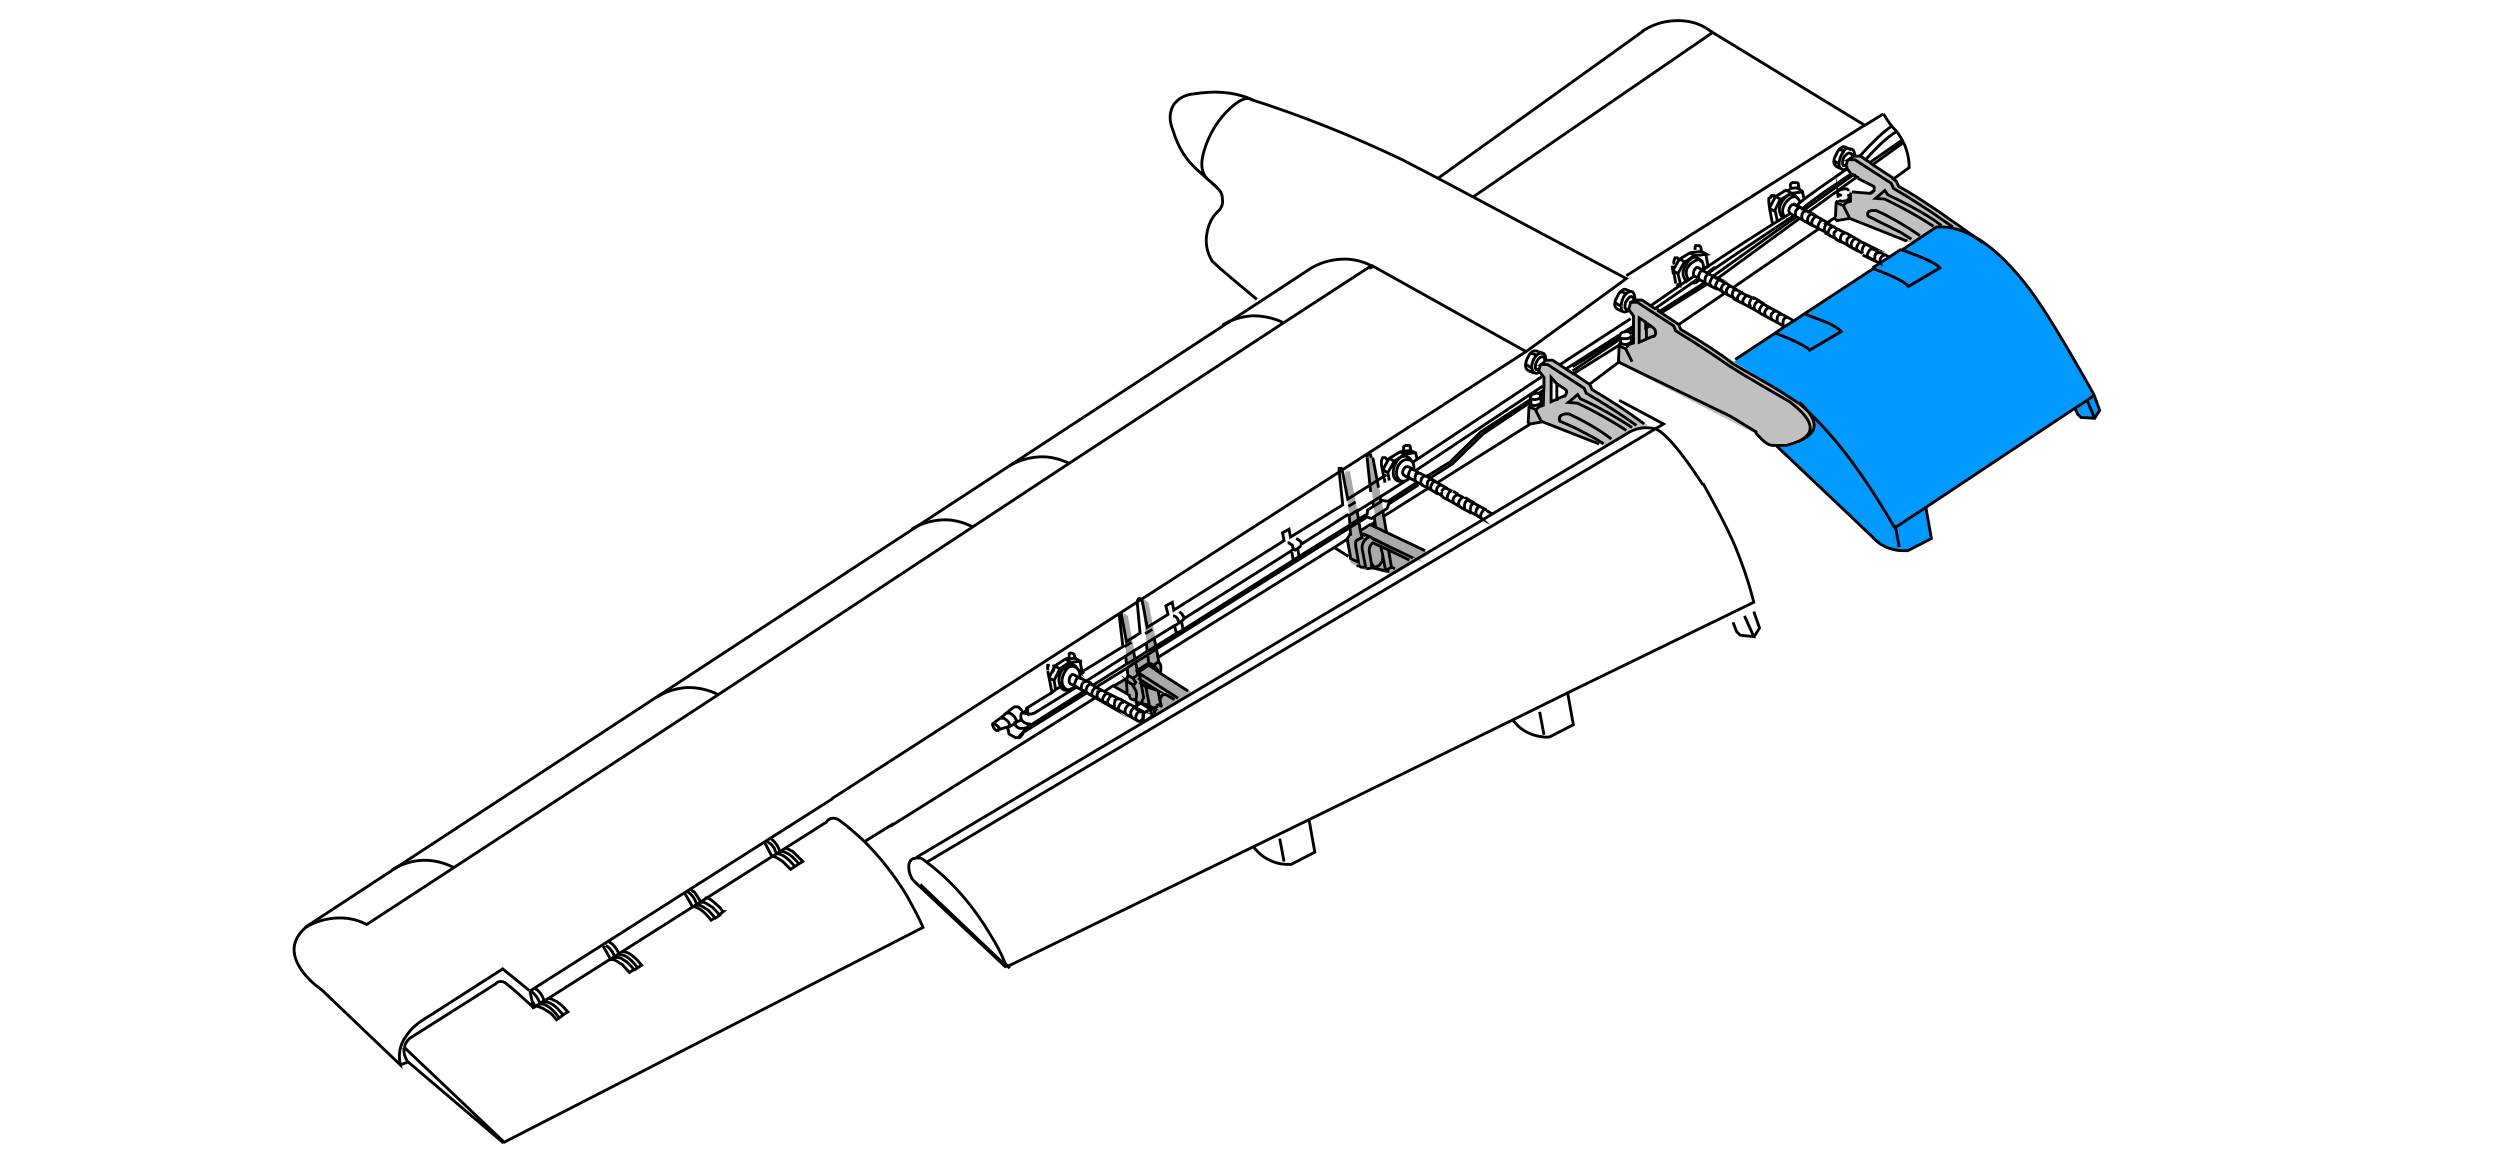 <?xml version="1.0" encoding="utf-8"?>
<!-- Generator: Adobe Illustrator 24.2.1, SVG Export Plug-In . SVG Version: 6.00 Build 0)  -->
<svg version="1.1" id="Ebene_1" xmlns="http://www.w3.org/2000/svg" xmlns:xlink="http://www.w3.org/1999/xlink" x="0px" y="0px"
	 viewBox="0 0 349.1 161" style="enable-background:new 0 0 349.1 161;" xml:space="preserve">
<style type="text/css">
	.st0{fill:#C0C0C0;}
	.st1{fill:#A9A9A9;}
	.st2{fill:#0099FF;}
	.st3{fill:none;stroke:#000000;stroke-width:0.4;stroke-miterlimit:60;}
	.st4{fill:none;stroke:#000000;stroke-width:0.4;stroke-miterlimit:5;}
</style>
<path class="st0" d="M258.8,21.8l-0.7,0.6l-0.3,1l0.6,1l2.6,1.2l0.6,0.5l-0.1,0.6l-0.5,0.3l-2.7-0.3v1.3l-0.6,0.2l-0.3,0.3l-1.1-0.3
	l0,2.1l0.3,0.3l1.7-0.3L267,34l3.4-2.3l2.6,0.3l2.5,1l-2.9-2.3l-7.1-4.6l-0.5-0.8l-5.1-3.4L258.8,21.8z"/>
<path class="st1" d="M159.8,83.7l-0.3,0.5l0.8,7.3l-1.6,1.1l-1.2-6.6l-0.6-0.4l-0.2,0.7l0.9,8.1l-2,1.5l1.7,0.9l1.5,1.9l0.6-0.4
	l1.1,0.7l0.7,1.1l5.5-3.3l-4.4-2.7l-1.9-9.9L159.8,83.7z"/>
<path class="st1" d="M191.1,63.5L191,64l1.1,9l-2,1.3l-1.6-8.5l-0.6,0l-0.1,0.6l0.9,8.4l-0.6,1.1l0.5,2.7l1.9,1l1.3-0.1l0.4,0.1
	l2.3,0.7l5.2-3l-5.9-2.8l-2-10.5L191.1,63.5z"/>
<path class="st2" d="M253.3,58.1c0.3,1.4,0,2.5-1.1,3.2c-0.8,0.6-2.1,1-4,1.1l13.6,13.1c1.4,1.2,2.9,1.7,4.5,1.5l3.3-1.7l-0.8-4.5
	L289.7,57l0.4,0.9l0.5,0.5l2,0.2l0.6-1.2l-0.7-2.3c-2.2-4.1-4.3-7.8-6.5-11.1c-2.6-3.8-4.9-6.7-7-8.5c-2.4-2.5-5.3-3.8-8.7-3.9
	L242,50.6l9,5.5L253.3,58.1z"/>
<path class="st0" d="M216.9,50.5l-1,0l-0.7,0.5L215,52l0.6,1l-0.1,3.6l-0.5,0.3l-0.3,0.3l-1.1-0.3l0,2.1l0.3,0.3l1.7-0.3l8.7,3.4
	l3.4-2.2l2.4-0.4l-0.2-0.6l-7.2-4.7l-0.5-0.8L216.9,50.5 M216.5,53.4l1.7,0.8l0.6,0.5l-0.1,0.6l-0.5,0.3l-1.7,0.7V53.4z"/>
<path class="st0" d="M245,60.5c0.5,0.7,1.4,1.3,2.6,1.9h1.9l2-0.6c2.1-1.2,2.5-2.6,1.2-4.2l-1.6-1.5L234.9,46l-0.5-0.8l-5.1-3.3
	l-1,0l-0.7,0.5l-0.3,1.1l0.7,0.9L228,48l-0.6,0.4l-0.3,0.3l-1.1-0.3l0,2.2l0.3,0.3L245,60.5z"/>
<path id="Layer1_2_MEMBER_0_MEMBER_6_MEMBER_0_1_STROKES" class="st3" d="M238.2,3.9l0.9,0.6l21.3,13l2.6-1.6 M226.1,55.9l6.2,3.3
	l-102.9,61.2c3.6,2.7,6.6,6.2,9,10.3c0.7,1.1,1.4,2.4,2,3.9l0.4,0.3l34.3-16.7l7.8-3.8l28.4-13.9l7.7-3.8l25.9-12.6
	c-0.7-2.8-1.7-5.7-2.9-8.5c-1-2.2-2.4-4.9-4.2-8.1 M163.8,18.2c0.7,2.4,1.9,4.3,3.7,5.8l1,0.9c-0.7-0.8-0.9-2-0.4-3.7
	c0.3-1.1,0.8-2.3,1.6-3.6c0.6-0.9,1.3-1.8,2.1-2.5c1.1-1,2-1.5,2.8-1.3c-1.2-0.5-2.5-0.8-3.9-0.9c-1.3-0.1-2.6,0-3.9,0.2
	c-1.3,0.1-2.2,0.6-2.9,1.5C163.3,15.6,163.2,16.8,163.8,18.2 M168.5,24.9l1.5,1.3 M169.9,26.2c0.5,0.4,0.8,0.9,0.8,1.6
	c0.1,0.6-0.1,1.2-0.5,1.6c-1,0.9-1.5,2-1.7,3.4c-0.2,1.3,0.1,2.6,0.8,3.7c1.6,1.5,3.7,3.2,6.2,5.3 M42.6,129.5L183,37.5
	c1.3-0.8,2.7-1.2,4.2-1.3c1.5-0.1,2.9,0.2,4.3,0.9l0.1,0l21.5,12l14-10.2l-21.4-11.4l-4.9-2.6l-5-2.6c-6.9-3.3-13.9-6.1-21.1-8.4
	c0,0-0.1,0-0.1,0 M191.2,37.5l0.5-0.3 M214.8,49.1c-0.6-0.3-1.1,0-1.5,0.9c-0.4,0.9-0.4,1.5,0.2,1.8 M215.8,50.4
	c0.1-0.7-0.1-1.1-0.5-1.1c-0.4,0-0.8,0.3-1.1,0.8c-0.3,0.6-0.4,1.2-0.2,1.6c0.1,0.2,0.2,0.4,0.4,0.4c0.2,0.1,0.4,0,0.5-0.2
	 M214.8,55l0.7-0.5 M215.1,55.2l0.4-0.3 M232.1,43.6l6.4-4 M226.9,46.3l1.1-0.7 M218.7,51.5l7.4-4.7 M219.6,51.8l6.7-4.5
	 M227.7,44.5l-10,6.5 M229.5,4.3l-28.7,20.6 M239.2,4.5l-33.5,23 M200.7,67.4l13-8.2l1.7-0.3l7.9,3.1 M199.1,66.6l3.4-2.1l4.3-4.2
	l6.9-4.5 M190.9,63.9c0-0.1,0-0.3,0.1-0.4l0.1-0.1h0.2l0,0h0l0.1,0.1h0v0.1l0.1,0.3 M147.1,92.8l0.1,0.5l0.1-0.3l1.5-1l0.5-0.1
	l0-0.3v-0.3l0,0v0l0.1-0.1v0h0v0h0l0,0h0l0,0h0.1l0,0h0.2l0.2,0.1l0.1,0.1h0v0l0,0l0.1,0.5l0.7,0.4l0.3,1.5l5.7-3.5l-0.5-4.3v-0.1
	l0,0v0c0-0.1,0-0.1,0.1-0.2h0v0l0,0h0.2v0h0l0,0h0l0,0v0l0,0h0v0.1h0v0l0,0.1l0.7,3.7l1.9-1.2l-0.4-4.3c0-0.2,0.1-0.4,0.2-0.5l0,0
	h0.2c0.1,0,0.1,0,0.2,0.1v0l0,0v0h0l0.1,0.2l0.7,3.7l2.9-1.8l-0.3-1.2l0.9-0.5l0.2,1.1l15.4-9.7l-0.2-1.1l0.9-0.5l0.2,1.1l7.3-4.5
	l-0.5-4.7v-0.3l0,0v0h0v-0.1h0l0,0h0.1v0h0.1v0h0.1v0h0v0h0v0l0.1,0.1v0l0,0v0l0,0v0l0.8,4.2l5.4-3.4 M197.8,67.4l-4,2.6l-0.7-0.1
	l-2.1,1.3l-0.1,0.6l-1.2,0.7l-1.2,0.8l-7.1,4.4l-0.9,0.6l-15.4,9.7l-0.9,0.5l-2.9,1.8l-1.2,0.7l-1.7,1.1l-1.2,0.7l-4.6,2.9l0.3,0.2
	c0.1,0,0.1,0,0.1,0.1l4.2-2.6l1.2-0.8l1.6-1l1.2-0.8l27.1-17l1.3-0.8l1.3-0.8l0.6,0.2l2.2-1.4l0.2-0.6l4.2-2.7 M192,72.9l-0.6,0.4
	l7.6,3.6 M188.5,73.7l0.1,0.9l0,0h0l0,0v0l0,0l-0.1,0v0l0,0c-0.1,0.2-0.2,0.4-0.2,0.4l-0.1,0.1v0v0.1l0,0v0.1c0,0.1,0,0.3,0,0.4
	l0.3,1.6l0.1,0.7l1.1,0.5l-0.4-2.3c0-0.3,0-0.5,0-0.5V76l0,0l0-0.1v-0.1l0,0l0-0.1l0,0l0.1-0.2l0.3-0.2v0l0.1,0h0l0.1-0.1l0.3-0.1
	l-0.1-0.4l-0.1-0.4l-0.2-1.2 M189.5,78.9L189.5,78.9L189.5,78.9l0.1,0.1h0.1l0,0v0l0,0h0.1c0.1,0.1,0.2,0.2,0.3,0.2h0.1v0h0.5
	l-0.4-2.1c-0.2-0.7-0.1-1.2,0.3-1.7c0.3-0.3,0.6-0.5,0.8-0.4l-0.9-0.4l-0.5,0.2 M197.3,77.9l-5.7-2.7c0,0-0.1,0-0.1,0 M190.7,74.8
	l-0.5-0.3 M191.4,73.2l-1.4,0.9 M190.8,79.4h0.2l0.6-0.1l-0.1-0.6l-0.2-1.2c-0.2-0.7-0.1-1.3,0.4-1.7l1.1,0.5l1.1,0.5l2.9,1.4
	 M189.7,72.5l-0.2-1.2l-1.1,0.7l0.1,1.2 M189.5,71.4l6.7-4.2 M199.6,66.8l3.2-2l4.3-4.2l6.7-4.5 M193.2,72.1l6.2-3.9 M181,75.2
	L181,75.2c0.2,0.1,0.4,0.2,0.7,0.5v0h0v0l0,0v0.1l0,0v0.2l0,0l6.6-4.2 M164.7,85.4L164.7,85.4L164.7,85.4l0.1,0.1h0l0,0h0h0l0.3,0.3
	c0,0.1,0.1,0.2,0.2,0.3v0.3l14.9-9.4l0.4-0.3h0l0,0v0h0v-0.1h0l-0.1-0.3v-0.1l-0.1-0.1v0l-0.3-0.2l-0.1-0.1h-0.2v0 M181.7,76.2
	L181.7,76.2L181.7,76.2L181.7,76.2L181.7,76.2l-0.5,0.4l0.2,1.1 M181.2,76.6l-0.5,0.3 M161.5,90.7l0.2,1.1l24.7-15.4l1.7-1.1
	 M191.7,79.3l1.8,0.4l-0.4-2c0,0.5-0.1,0.9-0.6,1.3c-0.5,0.3-0.8,0.2-0.9-0.3 M193.1,77.7c0,0,0-0.1,0-0.1l-0.3-1.3 M194.8,79.4
	l-0.5-0.2l-0.9,0.5l0.6,0.1 M193.4,79.7L193.4,79.7L193.4,79.7 M189.3,70.1l-1,0.6 M193.9,76.8l0.4,2.4 M180.6,78.3l-0.2-1.2
	 M188.3,77.7l-1.9-1.2 M175,118.2c0.8,1.1,1.9,1.9,3.3,2.3c0.6,0.2,1.3,0.2,2,0.2l3.3-1.7l-0.8-4.5 M179.3,120.3l-0.6-3.2
	 M211.2,100.5c0.9,1.2,2.1,2,3.6,2.3c0.6,0.1,1.1,0.2,1.6,0.1l3.3-1.7l-0.8-4.5 M215.6,102.6l-0.6-3.2 M147.3,93l0.7,0.4l1.4-1
	l-0.7-0.4 M149.7,94.2L149.7,94.2l-0.3,0.3l0,0.1c-0.1,0.1-0.1,0.3-0.1,0.5c0,0.2,0.1,0.3,0.2,0.4l0.8,0.4c-0.3-0.2-0.3-0.4-0.1-0.8
	c0.1-0.4,0.3-0.5,0.6-0.4l0,0l-0.7-0.4C150,94.2,149.9,94.2,149.7,94.2z M148.6,94c0.4-0.8,0.8-1.1,1.4-0.9c0.1,0,0.3,0.1,0.4,0.2
	c-0.3-0.5-0.7-0.6-1.3-0.4c-0.5,0.3-0.9,0.7-1.1,1.3c-0.2,0.6-0.2,1.1,0.1,1.6c0,0,0,0.1,0,0.1c0.3,0.5,0.7,0.6,1.3,0.4h-0.2l-0.2,0
	l-0.3-0.2c-0.2-0.2-0.4-0.5-0.4-0.9C148.3,94.7,148.4,94.4,148.6,94z M146.5,94.6l-0.2-0.9 M146.5,94.6l0.7-1.4 M146.5,94.7l0.4,2
	l0.5-0.4l-0.2-1.3L146.5,94.7z M150.1,95.8L150,96l-0.4,0.2l-0.2,0 M147.4,96.3l0.8-0.5 M148,93.4l-0.8,1.6 M151.4,93.8l-0.6,0.4
	c0,0.1,0,0.3,0,0.4 M150.8,94.6l0.7,0.4l0.2,0.1l5.5-3.5l1.1-0.7l1.8-1.1l1.1-0.7l2.9-1.8v0 M150.3,95.9l0.1,0.1l0.6,0.3l0,0v0
	l0-0.1l0,0v-0.2c0-0.1,0-0.2,0.1-0.5c0.1-0.1,0.2-0.2,0.3-0.3c0.1,0,0.2-0.1,0.3-0.1 M150.4,93.3c0.2,0.2,0.4,0.5,0.4,0.9
	 M152.8,95.7l-0.4-0.2c-0.1,0-0.2,0-0.3,0.1c-0.1,0.1-0.3,0.2-0.3,0.3c-0.2,0.4-0.2,0.7,0.1,0.9l0.1,0.1l0.7,0.4
	c-0.3-0.2-0.3-0.5-0.1-0.9c0.2-0.3,0.4-0.4,0.5-0.4l0.1,0.1l0,0 M151.8,96.7l-0.4-0.2l-7.4,4.7c-0.1,0-0.2,0.1-0.4,0.1l-0.2,0.3
	l-0.7,0.8l9-5.6 M151.4,96.5l-0.5-0.3 M153.9,96.4c-0.2,0-0.3,0-0.3,0l-0.2,0.2l-0.1,0v0.1l-0.1,0.3v0.2c0,0.2,0.1,0.3,0.2,0.4
	l0.8,0.5c-0.3-0.2-0.3-0.5-0.1-0.8c0.2-0.4,0.4-0.5,0.7-0.4l-0.5-0.3L153.9,96.4C154,96.4,153.9,96.4,153.9,96.4z M153.9,96.4
	l-0.8-0.4 M124.3,115.4l28.7-18l-0.4-0.2 M153.3,97.6l-0.4-0.2 M151.7,95.1l0.7,0.3 M149.3,92l1.1-0.1 M151.1,92.3l-1.6,0.2
	 M164,87.4l0.5-0.3 M158.6,92.6l0.2,1l1.6-1l-0.1-1 M161.7,91.8l0.1,0.6c0,0.1,0.1,0.1,0.1,0.2l0.1,0.1v0l0,0l0.1,0.3v0.1l0,0v0
	l0,0.5l-0.1,0.4l3.9,2.5 M159.9,88.5l1-0.6 M160.1,89.9l0.1,1.2 M161.4,90.3l-0.2-1.1 M157,90.3l1-0.6 M158.5,92.1l-0.2-1.1
	 M157.4,94.7l-1.9,1.1l1.9,1.1l-0.1-1.7L157.4,94.7z M157.4,94.7l0.1-0.4l-0.1-1 M157.5,94.3l0.7,0.4l0.7-0.5l-0.1-0.4l-0.1-0.3
	 M158.2,94.7l0.4,0.6l-0.3,0.4l-0.3-0.2c0.2,0.2,0.3,0.4,0.3,0.4c0,0,0.1,0.2,0.3,0.5c0.1,0.3,0.2,0.7,0,1.2h0l0.2,0.9l0.6-0.4
	l0.3-0.7l-0.4-2.2l-0.1-0.6l-0.1-0.5 M155.5,97.2l0.8,0.4 M155.5,97.2c-0.3-0.1-0.5,0-0.7,0.4c-0.2,0.4-0.2,0.6,0,0.8l0.8,0.4l0-0.1
	l0,0l0-0.1v0l0-0.1v-0.1c0-0.1,0-0.2,0.1-0.5l0-0.1l0.2-0.2h0.1c0.1,0,0.2,0,0.4,0l0.7,0.4l0.7,0.4c0,0,0.1,0,0.1,0l0.5,0.3l0.3-0.2
	 M154.7,96.8l0.8,0.4 M158.6,97.7L158.6,97.7L158.6,97.7l-0.1,0l0,0h-0.2c-0.1,0-0.2,0-0.4-0.1l0,0h0l0,0v0h0l-0.1-0.2l-0.1-0.2
	v-0.3 M158,95.5l-0.7-0.4 M158.9,93.9l1.5-1l1.1,0.7l0.1-0.1l-0.4-0.6l-0.7-0.3 M161.4,93.6l0.2,0.1L161.4,93.6 M162.2,94.1
	l-0.6-0.4 M164,97.7l-1-0.6c-0.2-0.1-0.3-0.2-0.4-0.1c-0.1,0-0.2,0-0.3,0.1l0,0h0v0l-0.1,0.1l-0.1,0.2c-0.1,0.1-0.1,0.3-0.1,0.5
	l0.1,0.4l-0.3,0.1l0.5,0.3 M159.1,95.3l0.9,0.6l1.6,0.5l-2.7-1.7 M161.8,92.4l-0.8,0.5 M157.2,91.6l0.1,1.2 M165,86.8l0.2,1.1
	 M164.3,88.5l-0.3-1.1 M158.9,93.9l5.6,3.6 M154.3,96.5l1.2-0.8 M129.4,120.4c-0.2-0.2-0.5-0.4-0.7-0.5c-0.2-0.1-0.5-0.1-0.7-0.1
	c-0.2,0-0.3,0.1-0.5,0.1c-0.4,0.2-0.6,0.6-0.6,1.1c0,0.5,0.1,1,0.4,1.6c0.1,0.2,0.3,0.4,0.5,0.6l12.7,11.9c-0.1-0.1-0.1-0.3-0.2-0.4
	l-11.8-11.2 M161.7,98.6l-0.6,0.3l0.5,0.3 M161.1,98.9l0.2,1l65.8-39.3 M160.6,99l-0.9,0.6l0,0.3l-0.1,1l1.3-0.9L160.6,99L160.6,99z
	 M160.6,99l-1.3-0.8l1.2,0.3l-0.5-2.6 M159.4,99.4c-0.1,0-0.2,0-0.4,0c-0.2,0.2-0.3,0.3-0.3,0.4c-0.1,0.1-0.1,0.3-0.1,0.5
	c0,0.1,0.1,0.2,0.2,0.3c0,0,0.1,0,0.1,0.1c0.3,0.1,0.5-0.1,0.7-0.4l0-0.1V100l0-0.1v-0.3l0-0.1l0,0l0-0.1L159.4,99.4L159.4,99.4z
	 M160.6,99.1l0.5-0.2l-0.5-0.3 M157.8,98.5c-0.2-0.1-0.4,0-0.6,0.4c-0.1,0.2-0.1,0.4-0.1,0.5c0,0.2,0.1,0.3,0.2,0.4l0.8,0.4
	c-0.1-0.2-0.2-0.3-0.2-0.4v-0.2l0-0.1v-0.1l0.1-0.2c0.2-0.3,0.4-0.4,0.7-0.3l-0.2-0.1 M157.3,99.7l-0.8-0.4l-0.8-0.4 M157,98.1
	c-0.3-0.1-0.5,0-0.7,0.4c-0.2,0.4-0.2,0.7,0.1,0.9 M158,100.2l0.8,0.4 M159.4,99.4l-0.8-0.4 M150.4,95.9l-6,3.7v0h-0.1l0,0v0h0
	l-0.2,0.1l-0.3,0h-0.2l-0.5-0.1l0,0H143l-0.1-0.1h0v0l-0.1-0.1h0c-0.3,0.3-0.3,0.7-0.2,1c0,0.1,0.1,0.2,0.2,0.3
	c0.3,0.3,0.6,0.4,1.1,0.4 M143.8,99.9L143.8,99.9L143.8,99.9l-0.1-0.1h-0.1v0h0l-0.1-0.1l0-0.1h0v-0.1c0-0.1,0-0.2,0-0.4
	c0,0,0-0.1,0-0.1l-0.6,0.6v0 M143.3,99c0-0.1,0.1-0.1,0.2-0.2l3.4-2.1 M142.9,102.4l-0.5,0.6l-0.6,0l-0.9-0.5l-0.2-1l-1.3,0.4
	c-0.2,0.2-0.3,0.1-0.5-0.1c-0.2-0.2-0.3-0.5-0.3-0.7c0,0,0,0,0.1-0.1h0l1.1-0.8l0.8-0.7l0.9-0.7c0.1-0.1,0.2-0.1,0.4-0.1
	c0.1,0,0.2,0,0.2,0l0.2,0.1l0.3,0.3v0.1l0,0v0.1l0,0 M142.5,100.6l-0.8,0.3c0,0.1,0.1,0.2,0.1,0.3l0,0.1l0.1,0.1
	c0.2,0.2,0.4,0.3,0.5,0.3v0h0.3l0.3,0l0.3-0.1c0,0,0.1,0,0.1-0.1 M139.8,100.3l0.2,0l0.2,0l0.4,0.3l0.2,0.2c0.2,0.3,0.2,0.5,0.1,0.7
	l0.9-0.5l0.1-0.1v-0.2l0-0.2l-0.3-0.5c-0.4-0.4-0.7-0.5-1-0.4 M139.4,102C139.5,102,139.5,102,139.4,102c0.1-0.2,0.1-0.3,0.1-0.4
	c-0.1-0.1-0.2-0.3-0.3-0.3c-0.2-0.2-0.4-0.2-0.5-0.1 M140.7,101.6c0.1,0,0.1-0.1,0.1-0.2 M141,135.2l-0.3-0.3l-0.2,0.1 M154.9,98.4
	l-0.7-0.4 M161.3,99.9L128,119.7 M162,98l-0.3-1.6 M213.1,49.1l-96.9,62.4 M215.3,52.6l-18.1,12 M227.1,38.5l33.4-21.1 M239.3,38.5
	l11.5-8.2 M193.4,79.7L193.4,79.7 M146.5,94.7L146.5,94.7 M140.6,135L140.6,135"/>
<path id="Layer1_2_MEMBER_0_MEMBER_6_MEMBER_1_1_STROKES" class="st3" d="M259.7,21.8c1.9-2.1,3.4-3.5,4.5-4.2 M260.5,22.3
	c1.7-1.9,3.1-3.2,4.3-3.9 M292.4,55.1c-4.1-7.3-7.1-12.2-8.9-14.6c-4.6-6.1-9-9.1-13.1-8.8l-4.8,3.2c3.1,1.1,4.8,1.9,5.3,2.5
	l-4.4,2.6c-0.4-0.6-2.1-1.4-4.9-2.5l-9.6,6.3c0.4,0.2,1.4,0.6,2.8,1.1c1.2,0.5,2,1,2.3,1.4l-4.4,2.6c-0.4-0.5-2-1.3-4.8-2.4
	l-5.6,3.7 M251.5,29.3c0.8-0.7,2-1.6,3.4-2.6c2-1.3,3.2-2.2,3.6-2.4 M250.9,28.7c0.8-0.8,2-1.6,3.4-2.6c2.2-1.5,3.4-2.4,3.6-2.5
	 M235.8,39.1c-0.6-1-0.4-1.8,0.6-2.5c1-0.7,1.5-0.3,1.5,1c1.6-1.1,3.6-2.4,5.9-3.9c1.4-0.9,3.4-2.2,6.2-3.9 M250.5,44.8l-4-2.2
	c-0.3-0.1-0.5,0-0.7,0.4c-0.2,0.4-0.1,0.7,0.1,0.8l3.3,1.8L250.5,44.8z M250.5,44.8l1.5-1 M251.3,30.5l-11.5,8.4l0.5,0.3l0.8,0.4
	l0.8,0.5l0.8,0.5l0.7,0.4l0.8,0.4c0,0,0.1,0,0.1,0 M240.2,39.1c-0.2,0-0.4,0.1-0.5,0.4c-0.2,0.4-0.2,0.6,0.1,0.8l0.7,0.4
	c-0.2-0.2-0.2-0.5,0-0.8c0.1-0.1,0.2-0.2,0.3-0.3c0.1-0.1,0.2-0.1,0.3-0.1 M241.8,40c-0.1,0-0.2,0-0.3,0c-0.2,0.1-0.3,0.3-0.3,0.3
	c-0.1,0.1-0.2,0.3-0.1,0.5c0,0.2,0.1,0.3,0.2,0.4l0.8,0.4c-0.2-0.2-0.3-0.5-0.1-0.9l0.1-0.2h0.1l0-0.1l0,0l0.1,0c0.1,0,0.2,0,0.3,0
	 M243.4,40.8c-0.1,0-0.2,0-0.3,0.1c-0.1,0.1-0.2,0.2-0.3,0.3c-0.3,0.4-0.2,0.7,0,0.9l0.8,0.4c-0.3-0.2-0.3-0.5-0.1-0.8
	c0.2-0.3,0.4-0.5,0.6-0.4l0.8,0.4c0,0,0.1,0,0.1,0 M242.8,42.1l-0.8-0.4 M243.6,42.5l1.5,0.8c-0.2-0.2-0.2-0.5,0-0.9
	c0.1-0.1,0.2-0.2,0.3-0.3c0.2,0,0.3,0,0.4,0l-0.8-0.5c-0.3-0.1-0.5,0.1-0.6,0.4c-0.2,0.4-0.1,0.6,0.1,0.8 M245.1,43.3l0.8,0.5
	 M246.5,42.6l-0.7-0.4 M241.3,41.2l-0.9-0.5 M239.8,40.4l-0.8-0.4l-1-0.5l-6.3,4l2.7,1.8l0.3,0.7c2.9,1.7,5.4,3.3,7.3,4.8
	c1,0.6,2.6,1.5,4.7,2.7c1.7,1,3.1,1.9,4.3,2.7c0.1,0,0.1,0.1,0.2,0.1c0,0,0,0,0,0c4.4,3.8,8.8,9.5,13.2,17.1l0.2,0.3l4.1-2.7
	l20.9-13.9l1.7-1.1l1-0.7 M247.9,46.5l1.3-0.9 M227.9,50.5l-0.9-1.8l-0.9-0.4l-0.1,2.1l0.1,0.1l0.2,0.2l15.3,7.4l3.6,2.2l0,0.1
	l0.1,0.2l0.2,0.2c0.6,0.7,1.2,1.2,1.6,1.3c0.2,0.1,0.5,0.1,1,0.1c0.4,0,0.8,0,1.4,0c0.7-0.2,1.2-0.4,1.7-0.6c2.5-1.2,2-3-1.3-5.5
	c-5.2-3-8.2-4.8-9-5.4c-2-1.4-4.3-2.9-6.9-4.5l-0.3-0.7l-5.1-3.3h-0.9l-0.2,0.8l-0.1,0.2l0.1,0.1l0.6,0.8l0,1.7v0.5l0,0.5l0,1.1
	l-0.6,0.2l-0.4,0.4 M265.5,34.8l-4,2.6 M292.4,55.1l0.8,2.2l-0.7,1.1l-1.9-0.1l-0.5-0.5l-0.4-0.9 M265.2,76.4l-0.5-2.8l0,0
	c-0.1-0.1-0.1-0.2-0.1-0.3 M248.1,62.3c4.3,4.1,8.9,8.4,13.8,13.1c0.8,0.8,1.8,1.2,2.8,1.4c0.6,0.1,1.2,0.1,1.7,0.1l3.3-1.7
	l-0.8-4.5 M251.3,56.2c1.2,1.1,1.9,2.1,2,2.9c0.2,1-0.6,1.9-2.2,2.6 M242,86.9l0.5,1.3l0.5,0.5l1.9,0.2l-1.3-2.9 M245,88.8l0.7-1.1
	l-0.8-2.3 M292.5,58.4l-1.1-2.6 M229.3,4.4c1.3-0.9,2.8-1.4,4.4-1.5c1.7-0.1,3.2,0.2,4.5,1 M191.5,37.1l-12.3,8l-29.9,19.6
	l-13.5,8.9L100.3,97l-37,24.2l-12.1,7.9c-1.3-0.7-2.7-1-4.3-0.9c-1.5,0.1-2.9,0.5-4.2,1.3c-1.6,1.4-2,2.9-1.3,4.7
	c0.6,1.4,1.8,2.8,3.5,4l11,10.5c-0.3-1.4-0.1-2.8,0.8-4c0.7-1.1,1.8-2,3.2-2.8l10.3-6.6l3.7,3 M74,138.4L74,138.4l0.6-0.4l41.7-26.5
	 M179.3,45.1c-1.4-0.7-2.9-1-4.4-1c-1.5,0.1-2.9,0.5-4.2,1.3 M233.5,37.1l0.1,0.7l0.9-1.6l1.5-0.9l1.6-0.2 M213.1,50.9l0.8,0.5
	 M213.7,59.3l-0.3-0.3l0.1-2.1l0.3-0.5c0,0,0-0.1,0-0.1l-0.1-0.7c0,0,0-0.1,0-0.1l0-0.1v-0.1l0.4-0.3h0.1l0.3-0.1h0.2L215,55
	l0.1,0.2v0.1l0.1,0.7c0.1,0.3-0.2,0.5-0.7,0.6c-0.4,0.1-0.7,0-0.8-0.3 M197.4,65.6l0.3,0.1l17.9-11.9l0-1.1l-0.7-0.9l0-0.2
	c-0.2,0-0.3,0-0.3,0l-0.1,0l0,0l-0.1-0.2v-0.1c0-0.4,0.1-0.7,0.3-1c0.2-0.3,0.4-0.5,0.8-0.5l0.1,0l0,0.1l0,0l0.1,0.2v0.3l0.1-0.1
	l1,0l2.9,1.9l6.4-4l0.2-0.4c0,0,0-0.1,0-0.1l-0.1-0.6l-6.6,4.1 M215.7,50.5l-0.5,0.4h0.9l5.1,3.3l0.3,0.7c2.6,1.5,4.9,3,7,4.5
	 M214.8,49.1l0.8,0.3 M217.4,53.6l1.1,0.7l0.1,0.1v0l0.1,0.1c0.1,0.2,0.1,0.3,0,0.4v0l0,0v0.1l-0.1,0.2v0l-0.1,0.1h-0.1v0l0,0h0
	l-0.9,0.4l-0.9,0.4v-3.4L217.4,53.6z M217.4,53.6V56 M213.7,55.5c0,0.2,0.3,0.3,0.7,0.3c0.5-0.1,0.7-0.2,0.8-0.5 M227.1,60.1
	c-2-1.3-4.3-2.6-6.8-3.8l-1.3-0.1l1.3-1.1l0.4,0.6c2.5,1.1,4.9,2.5,7.2,4 M229.6,59.2c-2.4-1.8-4.9-3.4-7.3-4.8l-0.3-0.7l-2.2-1.5
	 M215.1,50.9l-0.2,0.8 M213.8,49.3l0.8,0.3 M213.5,51.8l0.8,0.3 M237.8,37.8c-0.2,0-0.4,0.1-0.5,0.4c-0.1,0.3-0.2,0.5-0.1,0.7
	c0,0.1,0.1,0.1,0.2,0.2l0.6,0.3l0.1,0c0-0.1,0-0.1,0-0.3c0-0.2,0-0.4,0.1-0.5c0.2-0.3,0.4-0.4,0.6-0.3l-0.3-0.1L237.8,37.8z
	 M237.8,37.8l-0.1-0.1l-0.5-0.3c-0.2-0.1-0.3-0.1-0.3,0c-0.1,0-0.2,0.1-0.3,0.3c-0.2,0.4-0.2,0.7,0.1,0.9l0.5,0.3l0.1-0.1
	 M237.8,37.8C237.9,37.8,237.9,37.8,237.8,37.8c0.1-0.1,0.1-0.2,0.1-0.2c-0.1,0.1-0.1,0.1-0.2,0.1 M235.4,39.3l-4.9,3.4l0.6,0.4
	l5.2-3.6h0.4l0.2-0.1l0.4-0.3v0l-0.2-0.1 M239,39.9c-0.3-0.2-0.3-0.4-0.1-0.8c0.1-0.3,0.3-0.5,0.5-0.4l-0.7-0.4 M237.4,39.1
	l-0.1-0.1 M234,39.6l-0.3-1.8 M235.2,36.6l-0.9,1.6 M231.2,43l0.5,0.4 M227.4,43.4c-0.4,0.2-0.6,0.2-0.8,0.1l-0.7-0.3
	c-0.3-0.2-0.5-0.5-0.4-0.9c0-0.2,0.1-0.5,0.3-0.8c0.1-0.3,0.3-0.6,0.5-0.8c0.3-0.3,0.6-0.4,0.9-0.2l0.5,0.2h0c0.1,0,0.2,0,0.3,0.1
	c0.2,0.2,0.3,0.5,0.3,1.1l1,0l1.2,0.8 M226.4,43c0,0.2,0.1,0.4,0.2,0.5 M226.4,42.8c0,0.1,0,0.2,0,0.3 M226.4,42.8l-0.8-0.5
	 M228.1,40.8l-0.3-0.1c-0.2,0-0.5,0.1-0.7,0.3c-0.1,0.1-0.3,0.3-0.4,0.5c-0.2,0.4-0.3,0.8-0.3,1.2 M227.4,43.2c-0.2,0-0.3,0-0.3,0
	c-0.1-0.1-0.2-0.2-0.2-0.3c0-0.4,0.1-0.8,0.3-1c0.2-0.3,0.4-0.5,0.6-0.5c0.2,0.1,0.4,0.3,0.4,0.6l0.1-0.1 M227.7,42.3l0.5-0.4
	 M230.5,45.5l-0.6-0.4 M230.5,45.5l0.4,0.3c0.2,0.2,0.3,0.4,0.3,0.7l0,0.1v0l0,0l-0.1,0.2c-0.1,0.1-0.1,0.2-0.2,0.2
	c-0.1,0-0.1,0-0.2,0l-0.9,0.4l-0.9,0.4v-3.4l0.9,0.6l0,0.8L230.5,45.5z M227.1,41l-0.8-0.3 M226.3,47.8c0.1,0.2,0.3,0.3,0.8,0.3
	c0.5-0.1,0.7-0.3,0.7-0.6l0-0.3l0-0.4c0,0.3-0.3,0.5-0.8,0.5c-0.4,0-0.6,0-0.7-0.2l0,0 M227.7,46.7c0,0,0-0.1,0-0.1
	c0-0.1-0.1-0.2-0.3-0.3c-0.1,0-0.3,0-0.4,0c-0.5,0.1-0.7,0.2-0.8,0.5c0,0.1,0,0.1,0.1,0.2 M228,47l-0.3,0.2 M227.6,46.6l0.4-0.2
	 M226.1,48.2L226.1,48.2 M228,45.9l-0.7,0.4 M229.9,45.8l0,1.6 M221.9,53.7l4.1-3.1 M100.3,97c-1.4-0.7-2.8-1-4.3-1
	c-1.5,0.1-2.9,0.5-4.2,1.3 M54.7,121.5c2.8-1.7,5.7-1.8,8.6-0.4 M77,139.5l0.8,0.4l0.4,0.3c0.4,0.3,0.7,0.7,1.1,1.1l-0.5,0.3
	l-0.5,0.4l-0.6,0.4c-0.4-0.5-0.7-0.9-1.1-1.1l-0.8-0.5l-0.8-0.3l-0.1,0l-0.4,0.2c-1.4-1.3-2.7-2.5-4-3.5c-0.4-0.2-0.8-0.2-1.1,0
	l-0.2,0.2L57.2,145c-0.4,0.4-0.7,0.8-0.7,1.3l13.9,13.2l58.5-30c-0.7-1.6-1.5-3-2.2-4.3c-1.8-3-3.8-5.5-6-7.7
	c-1.2-1.1-2.4-2.2-3.7-3.1c-0.5-0.2-0.9-0.2-1.2,0c-0.2,0.1-0.3,0.2-0.4,0.4l-38.8,24.6L77,139.5z M78.6,141.7
	c-1-1.3-1.9-1.9-2.7-1.8c0,0,0,0,0-0.1l-0.5,0.3c0,0,0,0.1,0,0.1c0.7-0.1,1.6,0.5,2.6,1.8 M74.8,140.5l0.6-0.4
	c-0.3-0.8-0.8-1.4-1.4-1.8 M74.8,140.6l-0.5-0.8l0.2,1.1 M55.9,148.7l1.1-0.4l-0.1-0.1c-0.4-0.6-0.5-1.1-0.5-1.7c0-0.1,0-0.2,0-0.2
	 M57,148.3l13.3,11.3 M74,138.4l0.3,1.4 M74.6,138c0.7,0.3,1.1,0.9,1.4,1.8l0.6-0.4 M227.1,60.6c1.2-0.8,2.6-1.1,4.1-0.7 M225,61.3
	c-1.8-1.4-3.8-2.5-5.9-3.5l-0.6,0l-0.3,0.1h0L218,58c-0.1,0-0.1,0.1-0.2,0.2l0,0.2c-0.1,0.1-0.1,0.1,0,0.2v0.2l0,0v0
	c1.2,0.5,2.3,1,3.2,1.5l1.7,0.9l0.8,0.5l0.2,0.1l0.2,0.2 M213.5,56.8l1,0.4l0.4-0.4l0.6-0.2l0.1-2.8 M215.3,59l-0.9-1.8 M205.6,70.4
	l-0.2,0.2l0,0.1l0,0l-0.1,0.5v0.1l0,0.1l0.1,0.1v0.1l0.1,0l0.8,0.4c-0.1-0.1-0.2-0.2-0.2-0.4c0-0.2,0-0.3,0.1-0.5
	c0.1,0,0.1-0.1,0.1-0.2c0,0,0.1-0.1,0.2-0.1c0.1-0.1,0.2-0.1,0.3,0l-0.9-0.5C205.8,70.3,205.8,70.4,205.6,70.4L205.6,70.4z
	 M207.6,71.3l0.8,0.5 M207.6,71.2C207.6,71.3,207.6,71.3,207.6,71.2 M207.6,71.2c-0.3-0.1-0.5,0-0.7,0.4c-0.2,0.3-0.2,0.6,0,0.8
	l-0.7-0.4 M206.8,70.8l0.8,0.4 M193.4,67.4l-0.5-2.5h0v-0.5L193,64l0.1-0.1v0h0v0h0v0h0.1v0h0.2c0.1,0.1,0.2,0.1,0.3,0.3l0,0.3
	L194,64l1.5-0.9L196,63l0-0.3l0-0.1v0h0v-0.2l0.1-0.1v0h0v0h0l0.2-0.1h0.4l0,0v0h0.1l0.1,0.1l0.1,0.6l0.7,0.4l0.2,0.9 M197.8,66.1
	L197.8,66.1l-0.1,0.1l0,0.1v0.1c-0.1,0.1-0.1,0.2-0.1,0.5c0,0.2,0.1,0.3,0.2,0.4l0.8,0.4c-0.1-0.1-0.2-0.2-0.2-0.4l0.1-0.5
	c0.2-0.2,0.3-0.3,0.4-0.3c0.1,0,0.1,0,0.2,0l-0.8-0.4c-0.1,0-0.2,0-0.2,0L197.8,66.1L197.8,66.1z M197.4,65.6
	C197.4,65.6,197.3,65.6,197.4,65.6L197.4,65.6 M198.5,67.7l0.8,0.4l0-0.1h0l0-0.1l0,0v-0.1l0-0.1v0c0-0.2,0-0.3,0.1-0.5l0.3-0.3h0
	l0,0h0.2l-0.7-0.4c0,0-0.1-0.1-0.1-0.1 M197.6,65.7l0.5,0.3 M197.4,65.6c0.1-0.6,0-1-0.3-1.2c-0.1-0.1-0.3-0.2-0.4-0.2
	c-0.6-0.1-1.1,0.2-1.5,0.9c-0.1,0.3-0.2,0.6-0.2,1c0,0.4,0.2,0.7,0.4,0.9c0.1,0.1,0.3,0.2,0.5,0.3c0.1,0,0.1,0,0.2,0 M194,64
	l0.7,0.4l1.5-1l-0.7-0.3 M197.1,64.3c-0.4-0.6-0.9-0.7-1.4-0.5c-0.4,0.2-0.7,0.6-1,1.3c-0.2,0.6-0.2,1.2,0,1.6
	c0.2,0.4,0.6,0.6,1.2,0.5c0.1,0,0.1,0,0.2,0c0.3-0.1,0.5-0.2,0.7-0.4l-0.7-0.4c-0.3-0.2-0.3-0.5-0.1-0.9c0.2-0.3,0.4-0.4,0.7-0.3
	l0.6,0.3c-0.2,0-0.4,0.1-0.5,0.4c-0.2,0.4-0.2,0.7,0.1,0.9l0.8,0.4 M193.8,64.3l-0.7,1.3l0.7,0.4l0.9-1.6 M196.8,66.8l0.1,0.1
	 M192.7,69.3l0.1,0.7 M191.7,70l0.1,0.7 M191.9,72.2l0.2,1.4 M193.1,71.4l0.5,2.9 M201.4,69.4c-0.2-0.2-0.2-0.4,0-0.7 M201.4,69.4
	l0.8,0.4c-0.2-0.2-0.1-0.4,0-0.8c0.2-0.3,0.4-0.5,0.6-0.4l-0.8-0.4c-0.3-0.1-0.5,0.1-0.7,0.4 M202.1,68.2l-0.7-0.4
	c-0.3-0.1-0.5,0-0.7,0.3c-0.2,0.4-0.1,0.7,0.1,0.8l0.7,0.4 M205.4,71.6L205.4,71.6L205.4,71.6l-0.8-0.4l-0.7-0.4l-0.8-0.5l-0.9-0.5
	 M203.9,70.7c-0.3-0.2-0.3-0.4-0.1-0.8c0.2-0.3,0.4-0.5,0.6-0.4l-0.8-0.4c-0.2,0-0.4,0.1-0.6,0.4c-0.2,0.3-0.1,0.6,0.1,0.8
	 M204.6,71.1L204.6,71.1l-0.1-0.1l0-0.1v-0.2c0-0.1,0-0.3,0.1-0.5c0-0.1,0.1-0.2,0.3-0.3c0.2,0,0.3,0,0.4,0l-0.7-0.4
	c0,0-0.1,0-0.1-0.1 M203.6,69l-0.7-0.4 M199.7,66.9L199.7,66.9L199.7,66.9l0.8,0.4l0.9,0.5 M199.8,66.9L199.8,66.9 M200.8,69
	l-0.8-0.5l-0.7-0.4 M200.5,67.3c-0.3-0.1-0.5,0.1-0.6,0.4c-0.2,0.3-0.1,0.6,0,0.8 M194,67.1l-0.2-1.1 M196.2,63.4l1.6-0.2 M196,63
	l1.1-0.1 M190.9,63.9l0.5,4.8 M191.7,63.9l0.8,4.2 M205.2,70l0.7,0.4 M140.9,65.1c1.3-0.8,2.7-1.2,4.2-1.3c1.5-0.1,2.9,0.3,4.2,0.9
	 M146.3,93.6v-0.3l0,0v-0.2h0v-0.1l0,0h0v-0.1l0,0h0v0l0,0v0c0.1,0,0.1,0,0.3,0 M165.3,86.5l-0.8,0.6h0 M164.5,87.1L164.5,87.1
	L164.5,87.1l0.1-0.1v-0.1c0-0.1-0.1-0.2-0.1-0.4c-0.2-0.3-0.4-0.5-0.7-0.5 M127.3,73.9c1.3-0.8,2.7-1.2,4.2-1.3c1.5-0.1,3,0.3,4.4,1
	 M120.6,117.6l4.2-2.6 M250.5,30.1c-7.7,5.1-11.7,7.8-12,8.1 M239.4,38.7l0.3,0.2 M245.8,42.2L245.8,42.2 M292.4,55.1
	C292.4,55.1,292.4,55.1,292.4,55.1 M74,138.4L74,138.4 M197.4,65.6L197.4,65.6"/>
<path id="Layer1_2_MEMBER_0_MEMBER_6_MEMBER_2_1_STROKES" class="st3" d="M263,15.9c0.6,1,1.1,1.7,1.7,2.3c0.3,0.3,0.6,0.8,0.9,1.3
	c0.1,0.1,0.1,0.3,0.2,0.4c0.1,0.2,0.2,0.4,0.3,0.7c0.4,1.1,0.5,2,0.5,2.8l-2.2,1.6l0.4,0.3l0.3,0.7c1.8,1,3.8,2.3,6,3.8
	c0.3,0.2,0.7,0.5,1.4,1c0.2,0.1,0.4,0.3,0.6,0.4c1,0.7,2.2,1.6,3.8,2.7 M264.4,24.9l-2.9-1.9l-0.4-0.3l-1.3-0.9h-1c0,0,0,0,0,0
	l-0.1,0.1l-0.6,0.4h0.9l5.1,3.3l0.3,0.7c2.2,1.3,4.6,2.8,7,4.5c0.4,0.3,0.9,0.6,1.3,0.9 M252.1,29.2l6.7-4.8l-0.3-0.1l-0.6-0.8
	c-0.2,0.2-0.4,0.2-0.5,0.2c-0.1,0-0.1,0-0.2-0.1l-0.7-0.3c-0.3-0.2-0.5-0.5-0.4-0.9c0-0.2,0.1-0.5,0.3-0.8c0.1-0.3,0.3-0.6,0.5-0.8
	c0.3-0.3,0.6-0.4,0.9-0.2l0.5,0.2c0,0,0.1,0,0.1,0c0.1,0,0.2,0,0.3,0.1c0.2,0.1,0.3,0.5,0.3,1 M258.2,20.8l0.3,0.1 M256,22.4
	l0.8,0.5c0-0.3,0.1-0.7,0.3-1.2c0.1-0.2,0.3-0.4,0.4-0.6l-0.8-0.3 M258.7,22c0-0.3-0.1-0.5-0.3-0.6c-0.3-0.1-0.5,0.1-0.8,0.4
	c-0.2,0.2-0.3,0.6-0.3,1v0.1l0.1,0.2l0,0l0.1,0c0,0,0.1,0,0.3,0l0.2-0.8 M257.5,21c0.2-0.2,0.4-0.3,0.6-0.3 M257.9,23.2l0,0.2l0,0
	 M257.1,23.6c-0.1-0.1-0.2-0.2-0.2-0.3c-0.1-0.1-0.1-0.3-0.1-0.4 M251.6,29.1c0,0-0.1-0.1-0.1-0.1l0.9,0.5l0.1,0.1l6.8-4.9l-0.4-0.2
	 M270,31.6c-2-1.3-4.3-2.6-6.8-3.8l-1.3-0.1l1.3-1.1l0.4,0.6c3.4,1.6,6,3.1,7.5,4.3 M258.6,26.8l2.5,0.2l0.6-0.4l0,0v-0.5l0,0v0l0,0
	v0l-0.1-0.1v0h0v0h0l-2.2-1.1 M261.1,27l0.1,0l0.2-0.1l0.1-0.1v0l0.1-0.1v0 M268.1,32.9c-2.2-1.5-4.3-2.7-6.1-3.5l-0.6,0
	c-0.1,0-0.2,0-0.3,0.1l-0.1,0h0l0,0h0v0c-0.1,0.1-0.2,0.2-0.2,0.3c0,0.1,0,0.1,0,0.2c0,0.1,0.1,0.2,0.1,0.2l4.6,2.3
	c0.3,0.2,0.8,0.5,1.4,0.9 M257.2,27.3c-0.4-0.1-0.6-0.2-0.6-0.3l0.1,0.6 M256.8,27.9c0.1,0.2,0.4,0.2,0.6,0.2c0.1,0,0.3-0.1,0.4-0.1
	c0.1,0,0.2-0.1,0.3-0.2l0.1-0.1v-0.2l-0.1-0.4 M256.6,27C256.6,27,256.6,27,256.6,27c0-0.4,0.3-0.5,0.8-0.6c0.5-0.1,0.7,0,0.7,0.3
	 M257.8,28l0.1,0l0.1-0.1l0,0 M258.4,26.9v1.2l-0.6,0.2l-0.4,0.4l0.9,1.8l7.8,3.1h0.1l0.1,0.1 M257.1,32.9c-0.1,0.2-0.1,0.3-0.1,0.5
	c0,0.2,0.1,0.3,0.2,0.4l0.8,0.4c-0.1-0.1-0.1-0.2-0.1-0.4c0-0.2,0-0.4,0.1-0.5c0.1-0.1,0.2-0.2,0.4-0.3l0,0h0.2l-0.7-0.4
	c-0.2-0.1-0.3-0.1-0.4,0C257.2,32.7,257.1,32.8,257.1,32.9z M258.3,30.5l-1.8,0.3l-0.3-0.3v-0.1l-1.2,0.8l0.3,0.1l0.8,0.4l0.7,0.4
	l0,0l0.8,0.4 M256.2,31.7c-0.3-0.1-0.6,0-0.8,0.4c-0.2,0.4-0.1,0.7,0.1,0.8l0.8,0.4c-0.1-0.1-0.2-0.3-0.2-0.4v-0.3l0-0.1v0l0.1-0.1
	c0.1-0.1,0.2-0.2,0.3-0.3c0.1-0.1,0.2-0.1,0.4,0 M258.5,33L258.5,33L258.5,33L258.5,33z M259.5,35.1l-0.8-0.5 M259.5,35.1
	c-0.3-0.2-0.3-0.5-0.1-0.9c0.2-0.4,0.4-0.5,0.7-0.3l-0.8-0.5c-0.3-0.1-0.5,0-0.7,0.4c-0.2,0.3-0.1,0.6,0,0.8l-0.7-0.4 M260.1,35.4
	l-0.7-0.4 M260.1,35.4c-0.1-0.2-0.1-0.4,0-0.8c0.2-0.4,0.4-0.5,0.7-0.4l-0.8-0.4 M259.3,33.4l-0.7-0.4 M261.8,36.4l-0.9-0.5
	 M261.8,36.4v-0.7l0.1-0.2l0.1-0.1l0.2-0.1l0.3,0l-0.9-0.5c-0.3-0.1-0.5,0-0.7,0.4c-0.2,0.4-0.2,0.6,0,0.8l-0.8-0.4 M260.9,34.3
	l0.8,0.4 M261.5,23l4.3-3.1 M261.1,22.7l4.6-3.2 M247,27.7L247,27.7l0,0.6h0v0l0.1,0.7l0.7-1.3l0-0.3h0v0l0,0v0h0l-0.1-0.1l-0.1,0
	c-0.1,0-0.2,0-0.2,0h0l0,0v0h0l-0.1,0.1v0.1L247,27.7L247,27.7z M247.1,29.1l0.7,0.4l0.8-1.7l-0.7-0.4l-0.2,0.3 M247.1,29.1l0.4,2.1
	 M256.3,30.3l0.1-2l0.2-0.3 M252.3,29.5c-0.2-0.1-0.3-0.1-0.3,0c-0.1,0-0.2,0.1-0.3,0.3c-0.1,0.1-0.1,0.3-0.1,0.5
	c0,0.2,0.1,0.4,0.2,0.5l0.8,0.4c-0.2-0.2-0.3-0.5-0.1-0.9c0.2-0.3,0.4-0.5,0.7-0.4l-0.6-0.4 M250.3,25.5L250.3,25.5l-0.2,0.1v0h0
	l0,0v0h0l-0.1,0.2c0,0.1,0,0.1,0,0.2l0.1,0.3l1.1-0.1l-0.1-0.6c-0.1-0.1-0.1-0.1-0.2-0.1v0l0,0h-0.1l0,0H250.3z M251.9,27.7
	l-0.2-0.9l-1.6,0.2l-1.5,0.9 M251.7,26.7l-0.7-0.4 M250,26.5l-0.5,0.1l0.7,0.4 M251.4,28.3c-0.4-1-1-1.1-1.8-0.3
	c-0.7,0.8-0.9,1.6-0.4,2.3 M250.8,30.3L250.8,30.3l0.1,0.1c-0.1-0.1-0.2-0.2-0.2-0.5c0-0.2,0-0.4,0.1-0.5c0.2-0.3,0.4-0.4,0.5-0.4
	l-0.7-0.4c-0.3-0.1-0.5,0-0.7,0.4c-0.2,0.4-0.1,0.6,0.1,0.8L250.8,30.3c-0.3,0.3-0.5,0.4-0.8,0.4l0,0l-0.2,0h-0.2h0l-0.2,0
	 M251.1,27.8c-0.6-0.9-1.2-0.9-2,0c-0.8,1-0.8,1.8-0.2,2.6 M250,30.7c-0.1,0-0.3,0-0.4,0.1 M255.2,31.1l-0.5-0.3
	c-0.3-0.1-0.5,0-0.7,0.4c-0.2,0.4-0.2,0.7,0.1,0.8l0.8,0.4c-0.2-0.3-0.2-0.6,0-0.9v-0.1l0.1-0.1l0.1,0l0.1-0.1c0.1,0,0.3,0,0.4,0
	 M255.6,32.9l-0.8-0.4 M254.7,30.8l-0.9-0.5c-0.3-0.1-0.5,0.1-0.7,0.4c-0.2,0.4-0.1,0.7,0.1,0.8l0.7,0.4l0.1,0 M253.3,31.6l-0.8-0.4
	 M250.9,30.3l0.8,0.4 M253,29.9l0.8,0.4 M249.5,26.5l-1.5,0.9 M247.9,29.5l0.3,1.4 M248.2,45c-0.1-0.4,0-0.6,0-0.8
	c0.1-0.2,0.3-0.3,0.6-0.4 M249,45.4c-0.1-0.7,0.1-1.1,0.7-1.1 M248.1,43.5c-0.1-0.1-0.2-0.1-0.4,0c-0.1,0.1-0.2,0.2-0.3,0.3
	c-0.1,0.1-0.1,0.3-0.1,0.5c0,0.2,0.1,0.3,0.2,0.4 M247.3,43c-0.2,0-0.3,0-0.4,0c-0.2,0.1-0.3,0.2-0.3,0.3c-0.3,0.3-0.2,0.6,0,0.9
	 M263.8,35.9l-0.5-0.3c-0.6,0.1-0.9,0.5-0.7,1.2l-0.8-0.4 M257.4,28.7l-1-0.4 M257.1,33.8l-0.8-0.4 M242.1,40.1l11.8-8.1
	 M262.5,35.2l0.7,0.4 M236,35.3l0.7,0.4l1.6-0.2l-0.7-0.4l-0.1-0.6l-0.2-0.2h-0.5l0,0h0v0h0v0h0c0,0.1-0.1,0.2-0.1,0.2v0.1l0,0v0
	l0,0l0,0.3 M237.7,37.7l0.8-0.5l0-0.1l-0.3-1.6 M236,39.7l0.3-0.2l1-0.7 M237.6,36.6c-0.6-0.9-1.3-0.9-2,0.1c-0.7,1-0.8,1.8-0.1,2.6
	l1-0.7 M238.4,38.1l1.1-0.8 M234.4,36.5l0-0.3l-0.2-0.2l-0.1,0h-0.1l0,0h0l0,0v0h-0.1v0l0,0l-0.1,0.3c-0.1,0.2-0.1,0.4,0,0.6
	 M236.7,35.6l-1.4,1l-0.7-0.4 M233.6,37.8l0.7,0.4l0.3,1.2l0,0.5l-0.5-0.2 M235.2,39.4l0.2-0.2 M237.8,67.7c-3-4.6-5.2-7.2-6.6-7.8
	 M234.3,45.4l6.6-4.5 M260.1,33.9L260.1,33.9"/>
<path id="Layer1_2_MEMBER_0_MEMBER_6_MEMBER_3_1_STROKES" class="st4" d="M84.2,132.1l1.1,1.9h0.4l0.4,0.2l0.8,0.5l1,1.1l0.6-0.4
	c-0.3-0.5-0.7-0.8-1-1.1l-0.8-0.5l-0.4-0.1l-0.4,0l-0.4-0.8l-0.4-0.5l-0.5-0.4 M96,124.5c0.6,0.4,1.1,1,1.3,1.9h0.4l0.4,0.2l0.8,0.5
	l1,1.1l0.6-0.4c-0.4-0.5-0.7-0.8-1-1.1l-0.8-0.5l-0.4-0.2h-0.4c-0.1-0.2-0.3-0.4-0.5-0.8l-0.2-0.3l-0.2-0.3l-0.3-0.2l-0.3-0.3
	 M100.5,127.7l0.5-0.4l-0.1,0l-0.1-0.2l-0.2-0.3l-1-0.9l-0.4-0.3l-0.4-0.2h-0.4 M99.9,128.1l-0.6,0.4c-1-1.3-1.9-1.9-2.6-1.9
	l-1.1-1.9 M87,132.9c0.7,0,1.6,0.6,2.6,1.9l-0.5,0.3l-0.6,0.4 M85,131.5c0.6,0.3,1.1,0.9,1.5,1.8c0.8,0,1.6,0.6,2.5,1.8
	 M109.5,118.5l0.4,0l0.8,0.4l0.3,0.3c0.6,0.6,1,1,1.1,1.1l-0.5,0.3l-0.6,0.4l-0.6,0.4c-0.5-0.5-0.9-0.9-1.1-1.1l-0.8-0.5l-0.4-0.2
	h-0.3l-1-1.9 M107.1,117.5l0.6,0.4l0.4,0.5l0.1,0.3l0.2,0.4l0,0.1v0c0.8,0,1.6,0.6,2.6,1.8 M111.6,120.7c-0.3-0.4-0.7-0.8-1-1.1
	l-0.4-0.3l-0.4-0.2l-0.4-0.2l-0.5,0c-0.3-0.9-0.8-1.5-1.3-1.8"/>
</svg>
